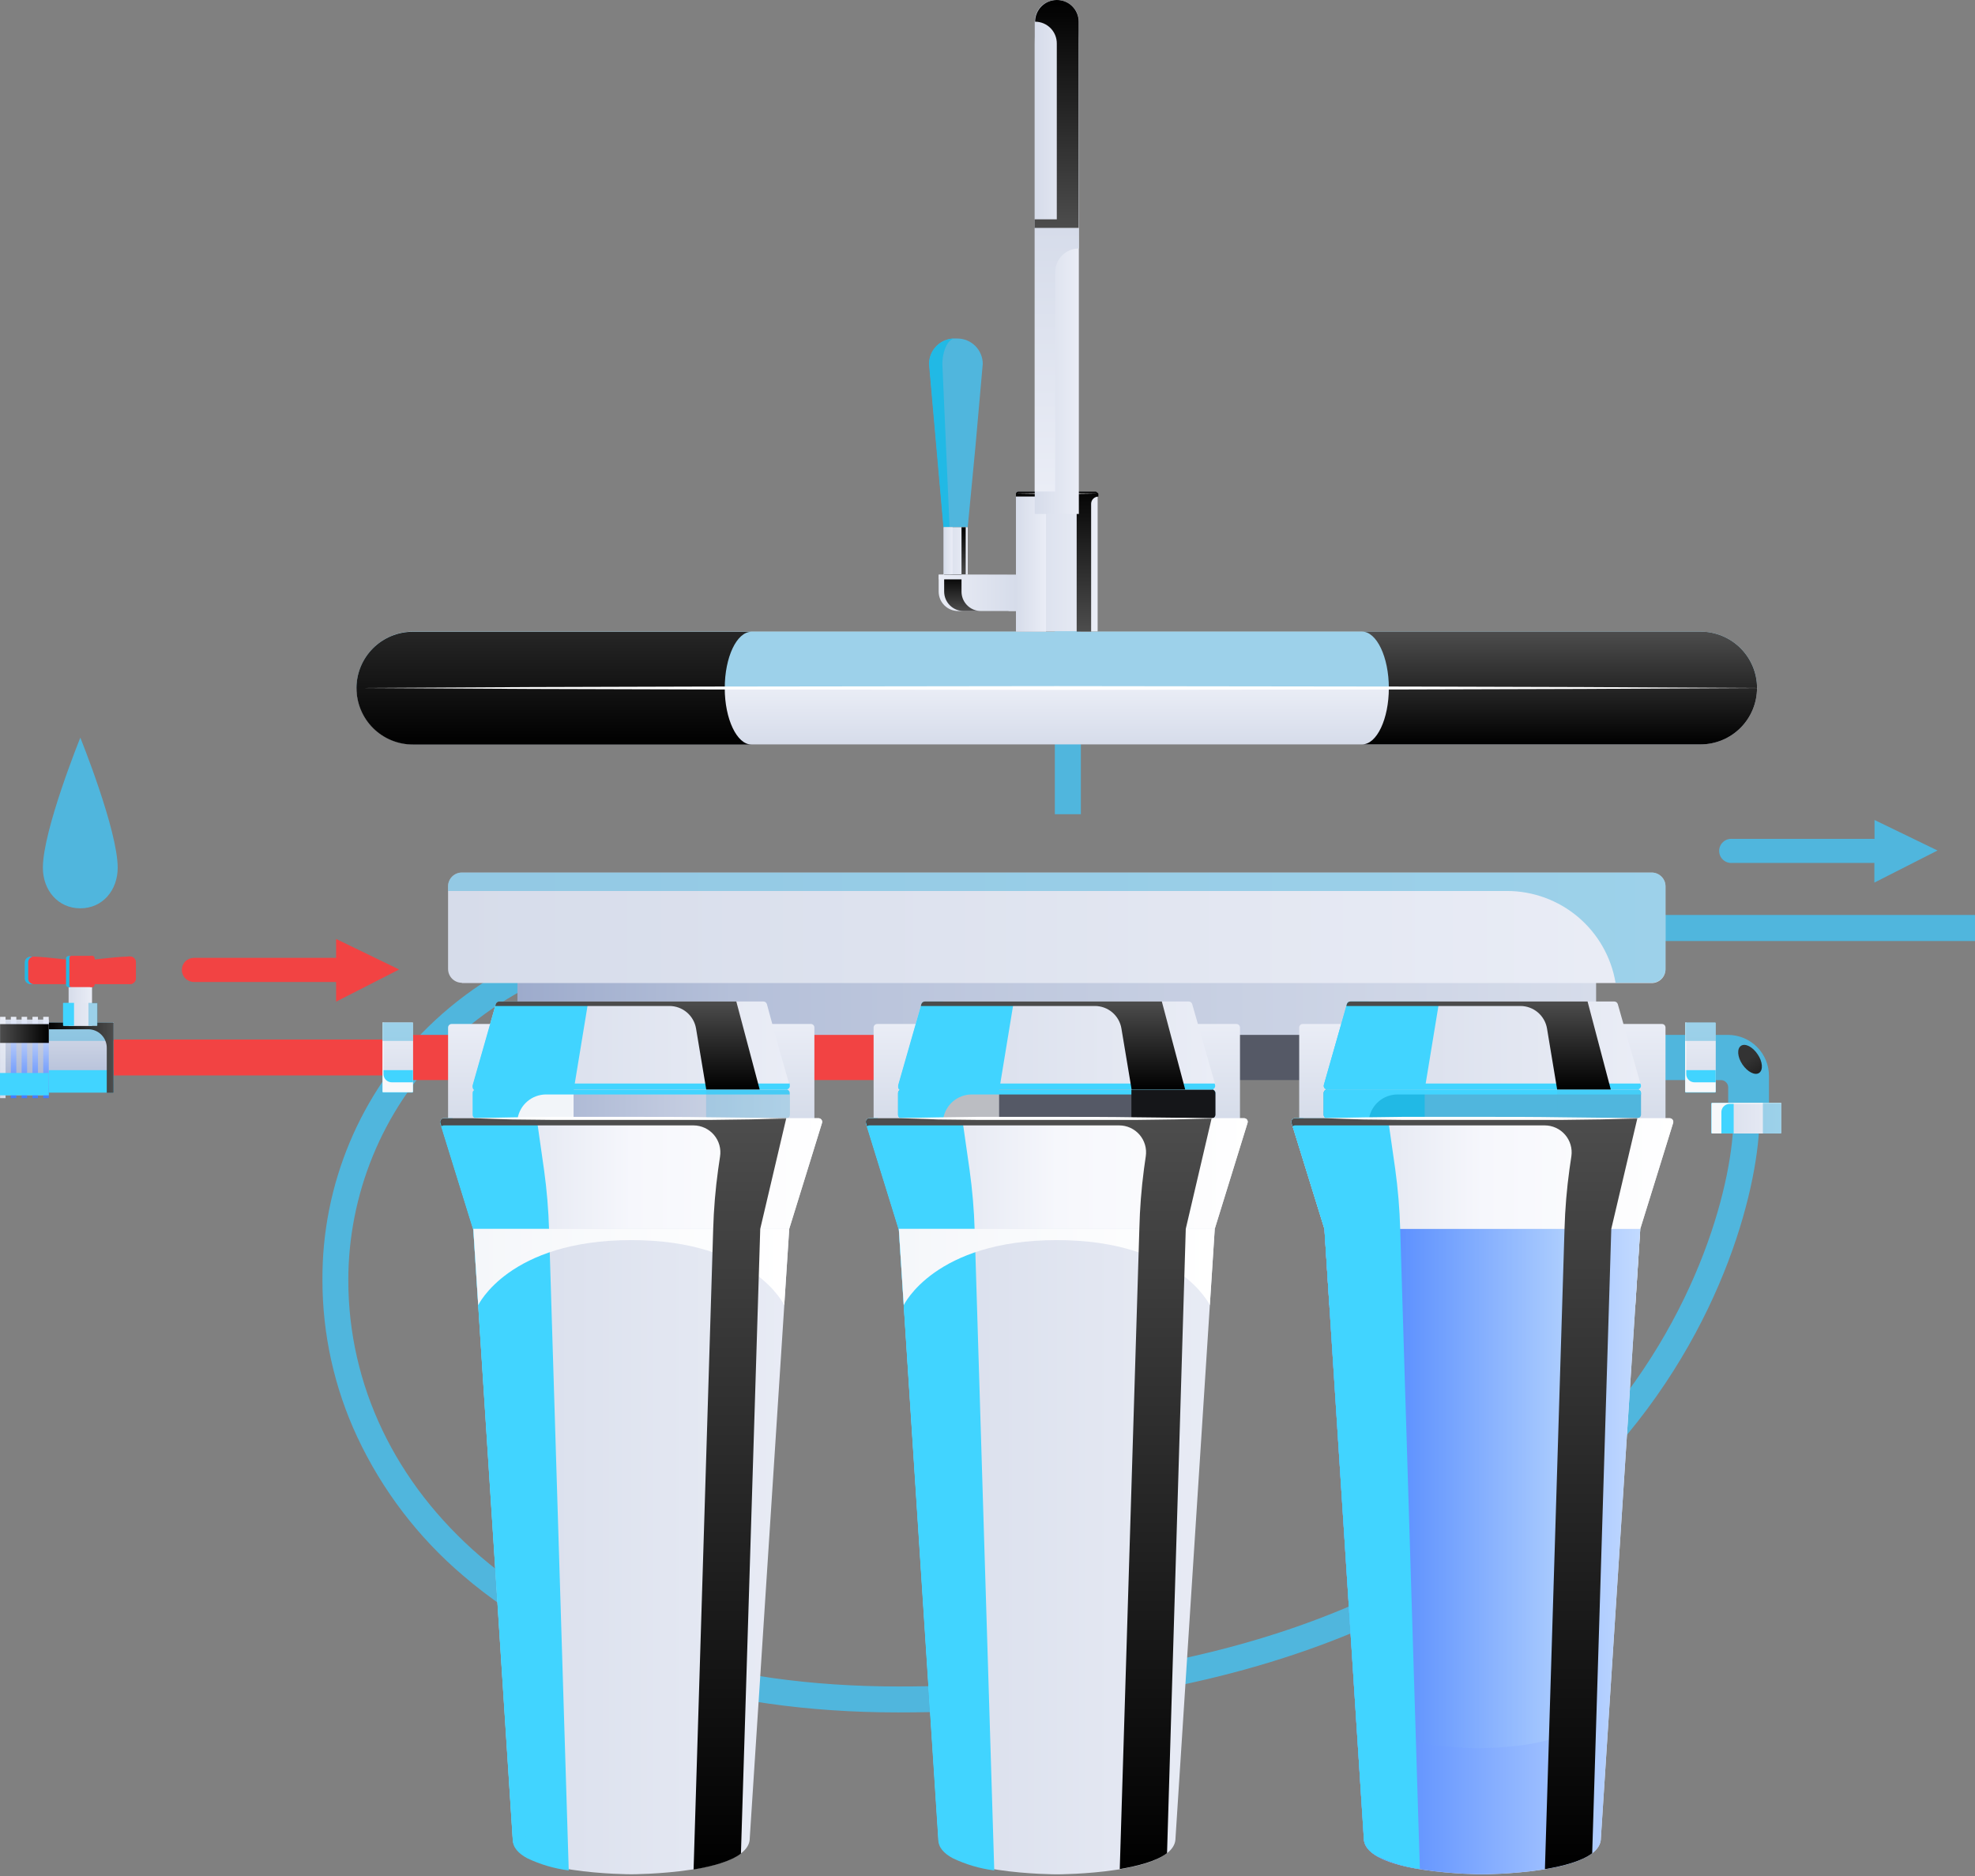 <svg width="540" height="513" viewBox="0 0 540 513" fill="none" xmlns="http://www.w3.org/2000/svg">
<rect x="0" y="0" width="540" height="513" fill="#808080" stroke="none"/>
<path d="M295.528 166.138H288.412V222.65H295.528V166.138Z" fill="#50B6DD"/>
<path d="M480.404 188.138C480.399 192.222 478.776 196.138 475.89 199.027C473.004 201.917 469.09 203.545 465.006 203.556H112.886C108.804 203.54 104.893 201.91 102.009 199.022C99.124 196.133 97.499 192.22 97.488 188.138C97.499 184.056 99.124 180.143 102.009 177.254C104.893 174.366 108.804 172.736 112.886 172.72H465.006C469.09 172.731 473.004 174.359 475.89 177.249C478.776 180.138 480.399 184.054 480.404 188.138Z" fill="url(#paint0_linear_116_528)"/>
<g style="mix-blend-mode:screen" opacity="0.5">
<path d="M97.488 188.138C97.499 184.056 99.124 180.143 102.009 177.254C104.893 174.366 108.804 172.736 112.886 172.72H465.006C469.09 172.731 473.004 174.359 475.89 177.249C478.776 180.138 480.399 184.054 480.404 188.138H97.488Z" fill="#50B6DD"/>
</g>
<g style="mix-blend-mode:screen">
<path d="M205.591 203.596H205.453C201.499 203.596 198.159 196.658 198.159 188.178C198.159 179.698 201.44 172.76 205.453 172.76H112.886C108.797 172.76 104.876 174.384 101.984 177.276C99.093 180.167 97.468 184.089 97.468 188.178C97.468 192.267 99.093 196.188 101.984 199.08C104.876 201.971 108.797 203.596 112.886 203.596H205.591Z" fill="url(#paint1_linear_116_528)"/>
<path d="M480.404 188.138C480.399 184.054 478.776 180.138 475.89 177.249C473.004 174.359 469.09 172.731 465.006 172.72H372.44C376.393 172.72 379.733 179.658 379.733 188.138C379.733 196.618 376.452 203.556 372.44 203.556H465.006C469.09 203.545 473.004 201.917 475.89 199.027C478.776 196.138 480.399 192.222 480.404 188.138Z" fill="url(#paint2_linear_116_528)"/>
</g>
<path d="M97.488 188.138L145.343 187.881L193.217 187.743L288.946 187.624L384.675 187.743L432.55 187.881L480.404 188.138L432.55 188.395L384.675 188.533L288.946 188.652L193.217 188.533L145.343 188.395L97.488 188.138Z" fill="white"/>
<path d="M264.594 144.178H258.031L256.055 121.842L254.078 99.486C254.089 97.651 254.823 95.894 256.123 94.598C257.422 93.302 259.181 92.573 261.016 92.567H261.787C263.619 92.578 265.372 93.31 266.668 94.605C267.963 95.9 268.695 97.654 268.705 99.486L266.729 121.842L264.594 144.178Z" fill="#50B6DD"/>
<g style="mix-blend-mode:multiply">
<path d="M261.135 92.567H260.937C259.102 92.573 257.343 93.302 256.044 94.598C254.744 95.894 254.01 97.651 253.999 99.486L257.952 144.178H259.633L257.656 99.486C257.735 95.691 259.257 92.567 261.135 92.567Z" fill="#21B9E5"/>
</g>
<path d="M264.594 144.178H258.012V157.145H264.594V144.178Z" fill="url(#paint3_linear_116_528)"/>
<path style="mix-blend-mode:multiply" d="M260.443 144.178H258.012V157.145H260.443V144.178Z" fill="url(#paint4_linear_116_528)"/>
<path style="mix-blend-mode:screen" d="M264.041 144.178H262.894V157.145H264.041V144.178Z" fill="url(#paint5_linear_116_528)"/>
<path d="M277.778 167.087H261.965C260.555 167.087 259.202 166.527 258.205 165.53C257.208 164.533 256.648 163.18 256.648 161.77V157.145H277.778V167.087Z" fill="url(#paint6_linear_116_528)"/>
<path style="mix-blend-mode:screen" d="M264.258 165.328C263.376 164.353 262.89 163.084 262.894 161.77V157.145H258.15V161.77C258.15 163.18 258.71 164.533 259.707 165.53C260.705 166.527 262.057 167.087 263.467 167.087H268.29C267.531 167.101 266.778 166.951 266.082 166.648C265.386 166.344 264.764 165.894 264.258 165.328Z" fill="url(#paint7_linear_116_528)"/>
<path style="mix-blend-mode:multiply" d="M256.648 157.145V158.429H273.034C273.394 158.424 273.751 158.491 274.084 158.626C274.418 158.761 274.721 158.962 274.975 159.216C275.229 159.471 275.43 159.774 275.565 160.107C275.7 160.44 275.767 160.797 275.762 161.157V167.087H277.739V157.204L256.648 157.145Z" fill="url(#paint8_linear_116_528)"/>
<path d="M299.996 134.69C299.923 134.558 299.803 134.459 299.66 134.413H278.332C278.248 134.417 278.166 134.438 278.091 134.475C278.016 134.513 277.95 134.566 277.897 134.63C277.829 134.73 277.788 134.846 277.778 134.967V172.661H300.114V135.026C300.105 134.905 300.064 134.79 299.996 134.69Z" fill="url(#paint9_linear_116_528)"/>
<path style="mix-blend-mode:multiply" d="M277.778 135.026V172.721H286.001V134.413H278.332C278.254 134.413 278.177 134.429 278.105 134.46C278.034 134.492 277.97 134.538 277.918 134.596C277.865 134.653 277.826 134.722 277.802 134.796C277.778 134.87 277.77 134.948 277.778 135.026Z" fill="url(#paint10_linear_116_528)"/>
<path style="mix-blend-mode:screen" d="M299.996 134.69C299.923 134.558 299.803 134.459 299.66 134.413H278.332C278.248 134.417 278.166 134.438 278.091 134.475C278.016 134.513 277.95 134.566 277.897 134.63C277.829 134.73 277.788 134.846 277.778 134.967V135.777H291.615C291.983 135.774 292.349 135.845 292.689 135.988C293.028 136.131 293.336 136.341 293.591 136.607C293.847 136.868 294.049 137.177 294.184 137.516C294.32 137.856 294.387 138.218 294.382 138.584V172.72H298.335V137.773C298.335 137.249 298.543 136.746 298.914 136.376C299.285 136.005 299.788 135.797 300.312 135.797V134.986C300.241 134.856 300.13 134.752 299.996 134.69Z" fill="url(#paint11_linear_116_528)"/>
<path d="M277.778 134.985L280.565 134.946L283.372 134.906L288.946 134.886L294.52 134.906L297.327 134.946L300.114 134.985L297.327 135.025L294.52 135.064L288.946 135.084L283.372 135.064L280.565 135.025L277.778 134.985Z" fill="white"/>
<path d="M288.946 0.001C285.625 0.001 282.917 2.689 282.917 12.059V140.541H294.975V12.059C294.975 2.689 292.267 0.001 288.946 0.001Z" fill="url(#paint12_linear_116_528)"/>
<path style="mix-blend-mode:multiply" d="M294.975 67.958V62.364H282.917V134.413H288.511V74.402C288.511 73.554 288.679 72.714 289.004 71.931C289.329 71.148 289.805 70.437 290.406 69.838C291.006 69.24 291.719 68.765 292.503 68.443C293.287 68.12 294.127 67.955 294.975 67.958Z" fill="url(#paint13_linear_116_528)"/>
<path d="M288.946 0.001C288.159 -0.012 287.377 0.131 286.646 0.424C285.916 0.716 285.25 1.15 284.689 1.702C284.128 2.254 283.682 2.912 283.378 3.638C283.074 4.364 282.917 5.144 282.917 5.931V62.285H294.975V5.931C294.975 5.144 294.818 4.364 294.514 3.638C294.21 2.912 293.764 2.254 293.203 1.702C292.642 1.15 291.977 0.716 291.246 0.424C290.515 0.131 289.733 -0.012 288.946 0.001Z" fill="url(#paint14_linear_116_528)"/>
<path style="mix-blend-mode:screen" d="M288.946 0.002C287.373 0.002 285.865 0.626 284.753 1.738C283.641 2.85 283.016 4.359 283.016 5.931C283.803 5.931 284.583 6.088 285.309 6.392C286.035 6.696 286.693 7.142 287.245 7.703C287.797 8.264 288.231 8.93 288.523 9.661C288.816 10.392 288.959 11.173 288.946 11.96V59.973H282.878V62.325H294.935V5.931C294.935 5.148 294.78 4.372 294.478 3.648C294.177 2.925 293.735 2.269 293.178 1.717C292.621 1.166 291.96 0.73 291.234 0.436C290.507 0.141 289.73 -0.006 288.946 0.002Z" fill="url(#paint15_linear_116_528)"/>
<path d="M245.579 468.269C196.162 468.269 155.107 455.341 126.683 430.91C114.381 420.47 104.476 407.498 97.646 392.879C91.387 379.447 88.148 364.805 88.159 349.986C88.093 337.104 90.619 324.341 95.587 312.456C100.555 300.571 107.863 289.806 117.077 280.803C137.555 260.78 166.196 250.205 199.898 250.205H540V257.321H199.859C131.17 257.321 95.235 303.97 95.235 350.065C95.235 378.766 108.063 405.589 131.328 425.593C158.448 448.897 197.941 461.172 245.579 461.172C329.645 461.172 392.977 438.639 433.795 394.204C465.54 359.632 473.941 321.265 473.941 305.808H481.056C481.056 322.214 472.28 362.834 439.033 399.027C420.097 419.623 396.001 435.911 367.379 447.454C333.065 461.251 292.089 468.269 245.579 468.269Z" fill="#50B6DD"/>
<path d="M436.404 260.522H141.488V287.227H436.404V260.522Z" fill="url(#paint16_linear_116_528)"/>
<path d="M126.288 268.825H451.604C452.602 268.825 453.56 268.43 454.267 267.726C454.974 267.022 455.375 266.067 455.38 265.069V242.377C455.382 241.881 455.285 241.39 455.095 240.932C454.905 240.473 454.625 240.058 454.273 239.709C453.565 239.001 452.605 238.602 451.604 238.602H126.288C125.287 238.602 124.327 239.001 123.62 239.709C123.267 240.058 122.988 240.473 122.798 240.932C122.608 241.39 122.511 241.881 122.513 242.377V264.99C122.518 265.988 122.918 266.943 123.625 267.647C124.333 268.351 125.29 268.746 126.288 268.746V268.825Z" fill="url(#paint17_linear_116_528)"/>
<g style="mix-blend-mode:screen" opacity="0.5">
<path d="M126.288 238.602H451.604C452.1 238.602 452.591 238.699 453.049 238.889C453.507 239.079 453.923 239.357 454.274 239.708C454.625 240.058 454.903 240.474 455.092 240.932C455.282 241.39 455.38 241.881 455.38 242.377V264.99C455.38 265.485 455.282 265.975 455.092 266.432C454.902 266.889 454.624 267.304 454.273 267.653C453.922 268.002 453.506 268.278 453.048 268.465C452.59 268.653 452.099 268.748 451.604 268.746H441.721C440.54 261.734 436.915 255.366 431.488 250.771C426.061 246.176 419.182 243.651 412.071 243.642H122.513V242.377C122.513 241.881 122.61 241.39 122.8 240.932C122.99 240.474 123.268 240.058 123.618 239.708C123.969 239.357 124.385 239.079 124.843 238.889C125.301 238.699 125.792 238.602 126.288 238.602Z" fill="#50B6DD"/>
</g>
<path d="M108.775 284.263H21.961V294.087H108.775V284.263Z" fill="#F24343"/>
<path d="M31.093 298.474V279.795C31.111 279.744 31.111 279.688 31.093 279.637C31.071 279.627 31.047 279.623 31.023 279.623C31 279.623 30.976 279.627 30.954 279.637H13.046C13.017 279.633 12.987 279.637 12.959 279.647C12.931 279.657 12.906 279.673 12.885 279.693C12.864 279.714 12.848 279.74 12.839 279.767C12.829 279.795 12.825 279.825 12.829 279.854V298.474C12.809 298.525 12.809 298.581 12.829 298.632C12.881 298.643 12.934 298.643 12.987 298.632H30.776C30.822 298.643 30.869 298.643 30.915 298.632C30.956 298.624 30.994 298.605 31.025 298.577C31.056 298.549 31.08 298.514 31.093 298.474Z" fill="url(#paint18_linear_116_528)"/>
<g style="mix-blend-mode:multiply">
<path d="M12.829 292.643V298.573C12.829 298.602 12.834 298.63 12.845 298.656C12.856 298.683 12.872 298.707 12.892 298.727C12.912 298.747 12.936 298.763 12.963 298.774C12.989 298.785 13.017 298.79 13.046 298.79H30.836C30.864 298.79 30.892 298.785 30.919 298.774C30.945 298.763 30.969 298.747 30.989 298.727C31.01 298.707 31.026 298.683 31.037 298.656C31.047 298.63 31.053 298.602 31.053 298.573V292.643H12.829Z" fill="#41D4FF"/>
</g>
<g style="mix-blend-mode:screen" opacity="0.5">
<path d="M12.829 279.835V284.638H31.093V279.795C31.093 279.738 31.07 279.682 31.029 279.642C30.988 279.601 30.933 279.578 30.875 279.578H13.046C13.014 279.577 12.982 279.584 12.952 279.597C12.923 279.611 12.897 279.63 12.876 279.655C12.855 279.679 12.84 279.708 12.832 279.739C12.824 279.771 12.823 279.803 12.829 279.835Z" fill="#50B6DD"/>
</g>
<path style="mix-blend-mode:screen" d="M30.836 279.618H13.046C12.988 279.618 12.933 279.641 12.892 279.681C12.851 279.722 12.829 279.777 12.829 279.835V281.456H24.115C24.789 281.456 25.456 281.59 26.078 281.85C26.699 282.11 27.263 282.491 27.735 282.972C28.208 283.452 28.581 284.021 28.831 284.647C29.082 285.272 29.206 285.941 29.195 286.615V298.831H30.836C30.864 298.831 30.892 298.825 30.919 298.814C30.945 298.803 30.969 298.787 30.989 298.767C31.01 298.747 31.026 298.723 31.037 298.696C31.047 298.67 31.053 298.642 31.053 298.613V279.934C31.071 279.899 31.08 279.86 31.077 279.82C31.075 279.781 31.062 279.743 31.039 279.71C31.017 279.678 30.986 279.652 30.95 279.636C30.915 279.619 30.875 279.613 30.836 279.618Z" fill="url(#paint19_linear_116_528)"/>
<path d="M0 278.807L0 299.522H13.323L13.323 278.807H0Z" fill="url(#paint20_linear_116_528)"/>
<path d="M11.82 278.056L11.82 300.293H13.323L13.323 278.056H11.82Z" fill="url(#paint21_linear_116_528)"/>
<path d="M8.875 278.056L8.875 300.293H10.377L10.377 278.056H8.875Z" fill="url(#paint22_linear_116_528)"/>
<path d="M5.91 278.056L5.91 300.293H7.412L7.412 278.056H5.91Z" fill="url(#paint23_linear_116_528)"/>
<path d="M2.965 278.056L2.965 300.293H4.467L4.467 278.056H2.965Z" fill="url(#paint24_linear_116_528)"/>
<path d="M0.02 278.056L0.02 300.293H1.522L1.522 278.056H0.02Z" fill="url(#paint25_linear_116_528)"/>
<path style="mix-blend-mode:screen" d="M0.02 280.052L0.02 285.191H13.342V280.052H0.02Z" fill="url(#paint26_linear_116_528)"/>
<g style="mix-blend-mode:multiply">
<path d="M0 293.414L0 299.522H13.323V293.414H0Z" fill="#41D4FF"/>
</g>
<path d="M25.163 267.481H18.758V280.507H25.163V267.481Z" fill="url(#paint27_linear_116_528)"/>
<path d="M8.421 261.551C8.202 261.546 7.984 261.584 7.781 261.664C7.577 261.744 7.391 261.864 7.235 262.017C7.078 262.17 6.954 262.353 6.869 262.555C6.784 262.756 6.74 262.973 6.74 263.192V267.481C6.74 267.916 6.913 268.333 7.221 268.641C7.529 268.949 7.946 269.122 8.381 269.122H21.961V262.678C18.976 262.678 14.212 261.729 8.421 261.551Z" fill="#F24343"/>
<path d="M35.481 261.551C29.689 261.729 24.846 262.678 21.961 262.678V269.122H35.54C35.972 269.116 36.384 268.941 36.688 268.634C36.991 268.327 37.161 267.913 37.161 267.481V263.192C37.161 262.973 37.117 262.756 37.032 262.555C36.947 262.353 36.823 262.17 36.667 262.017C36.51 261.864 36.325 261.744 36.121 261.664C35.917 261.584 35.7 261.546 35.481 261.551Z" fill="#F24343"/>
<g style="mix-blend-mode:multiply">
<path d="M7.709 267.48V263.191C7.698 262.81 7.823 262.437 8.062 262.14C8.301 261.843 8.639 261.641 9.014 261.57H8.421C8.202 261.565 7.984 261.603 7.781 261.683C7.577 261.764 7.391 261.884 7.235 262.036C7.078 262.189 6.954 262.372 6.869 262.574C6.784 262.775 6.74 262.992 6.74 263.211V267.5C6.74 267.935 6.913 268.352 7.221 268.66C7.529 268.968 7.946 269.141 8.381 269.141H9.231C9.022 269.133 8.816 269.084 8.625 268.996C8.435 268.908 8.264 268.783 8.123 268.629C7.981 268.474 7.871 268.293 7.8 268.096C7.729 267.899 7.698 267.69 7.709 267.48Z" fill="#21B9E5"/>
</g>
<g style="mix-blend-mode:screen">
<path d="M35.481 261.551H34.908C35.282 261.621 35.62 261.823 35.859 262.121C36.098 262.418 36.223 262.791 36.212 263.172V267.461C36.223 267.883 36.067 268.291 35.778 268.598C35.49 268.905 35.092 269.086 34.67 269.102H35.54C35.972 269.097 36.384 268.921 36.687 268.614C36.991 268.307 37.161 267.893 37.161 267.461V263.172C37.158 262.955 37.113 262.74 37.027 262.541C36.941 262.341 36.816 262.161 36.66 262.01C36.503 261.86 36.319 261.741 36.116 261.662C35.914 261.584 35.698 261.546 35.481 261.551Z" fill="#F24343"/>
</g>
<path d="M18.067 262.045V269.28C18.067 269.365 18.084 269.45 18.116 269.529C18.149 269.608 18.197 269.68 18.258 269.741C18.318 269.801 18.39 269.849 18.469 269.882C18.548 269.915 18.633 269.932 18.719 269.932H25.183C25.268 269.932 25.353 269.915 25.432 269.882C25.511 269.849 25.583 269.801 25.644 269.741C25.704 269.68 25.752 269.608 25.785 269.529C25.818 269.45 25.835 269.365 25.835 269.28V262.045C25.835 261.87 25.767 261.702 25.645 261.577C25.523 261.451 25.357 261.378 25.183 261.373H18.719C18.544 261.378 18.378 261.451 18.256 261.577C18.135 261.702 18.067 261.87 18.067 262.045Z" fill="#F24343"/>
<g style="mix-blend-mode:multiply">
<path d="M18.976 269.279V262.044C18.976 261.689 19.154 261.412 19.371 261.392H18.699C18.524 261.397 18.358 261.47 18.237 261.596C18.115 261.721 18.047 261.889 18.047 262.064V269.299C18.047 269.384 18.064 269.469 18.096 269.548C18.129 269.627 18.177 269.699 18.238 269.76C18.298 269.82 18.37 269.869 18.45 269.901C18.529 269.934 18.613 269.951 18.699 269.951H19.411C19.193 269.931 18.976 269.635 18.976 269.279Z" fill="#21B9E5"/>
</g>
<g style="mix-blend-mode:screen">
<path d="M25.183 261.373H24.511C24.748 261.373 24.925 261.67 24.925 262.025V269.26C24.925 269.616 24.728 269.912 24.471 269.912H25.183C25.268 269.912 25.353 269.895 25.432 269.863C25.511 269.83 25.583 269.782 25.644 269.721C25.704 269.661 25.752 269.589 25.785 269.51C25.818 269.43 25.835 269.345 25.835 269.26V262.025C25.83 261.854 25.759 261.691 25.638 261.57C25.517 261.448 25.354 261.378 25.183 261.373Z" fill="#F24343"/>
</g>
<path d="M17.355 280.506H26.546V274.359H17.355V280.387V280.506Z" fill="url(#paint28_linear_116_528)"/>
<g style="mix-blend-mode:multiply">
<path d="M20.241 274.24H17.355C17.323 274.24 17.293 274.253 17.271 274.275C17.249 274.297 17.236 274.328 17.236 274.359V280.388C17.236 280.419 17.249 280.45 17.271 280.472C17.293 280.494 17.323 280.506 17.355 280.506H20.241V274.24Z" fill="#41D4FF"/>
</g>
<g style="mix-blend-mode:screen" opacity="0.5">
<path d="M26.546 274.24H24.174V280.506H26.546C26.578 280.506 26.608 280.494 26.63 280.472C26.652 280.45 26.665 280.419 26.665 280.388V274.359C26.665 274.328 26.652 274.297 26.63 274.275C26.608 274.253 26.578 274.24 26.546 274.24Z" fill="#50B6DD"/>
</g>
<path d="M287.918 282.997H108.755V295.351H287.918V282.997Z" fill="#F24343"/>
<path d="M405.311 282.997H287.918V295.351H405.311V282.997Z" fill="#555966"/>
<path d="M464.947 282.997H404.264V295.351H464.947V282.997Z" fill="#50B6DD"/>
<path d="M112.946 298.474V279.795C112.949 279.765 112.945 279.736 112.935 279.708C112.926 279.68 112.91 279.655 112.889 279.634C112.868 279.613 112.843 279.597 112.815 279.587C112.787 279.578 112.757 279.574 112.728 279.577H104.822C104.8 279.568 104.776 279.563 104.752 279.563C104.729 279.563 104.705 279.568 104.683 279.577C104.663 279.628 104.663 279.685 104.683 279.735V298.474C104.663 298.525 104.663 298.581 104.683 298.632C104.729 298.643 104.776 298.643 104.822 298.632H112.728C112.78 298.643 112.834 298.643 112.886 298.632C112.906 298.611 112.922 298.586 112.932 298.559C112.942 298.532 112.947 298.503 112.946 298.474Z" fill="url(#paint29_linear_116_528)"/>
<g style="mix-blend-mode:multiply">
<path d="M104.584 292.643V298.573C104.582 298.601 104.585 298.628 104.593 298.655C104.602 298.681 104.616 298.705 104.635 298.726C104.653 298.746 104.676 298.763 104.702 298.774C104.727 298.785 104.754 298.791 104.782 298.79H112.689C112.717 298.79 112.745 298.785 112.772 298.774C112.798 298.763 112.822 298.747 112.842 298.727C112.863 298.707 112.879 298.683 112.889 298.656C112.9 298.63 112.906 298.602 112.906 298.573V292.643H104.584Z" fill="#41D4FF"/>
</g>
<g style="mix-blend-mode:multiply">
<path d="M104.584 279.835V298.475C104.582 298.502 104.585 298.53 104.593 298.557C104.602 298.583 104.616 298.607 104.635 298.628C104.653 298.648 104.676 298.664 104.702 298.676C104.727 298.687 104.754 298.692 104.782 298.692H112.689C112.746 298.692 112.802 298.669 112.842 298.629C112.883 298.588 112.906 298.533 112.906 298.475V295.964H107.134C106.835 295.967 106.538 295.91 106.261 295.797C105.984 295.684 105.733 295.516 105.521 295.305C105.309 295.093 105.142 294.841 105.029 294.564C104.915 294.287 104.858 293.991 104.861 293.691V279.578C104.825 279.557 104.782 279.548 104.74 279.553C104.698 279.558 104.659 279.576 104.628 279.605C104.597 279.633 104.576 279.671 104.568 279.713C104.56 279.754 104.566 279.797 104.584 279.835Z" fill="#F7F8FA"/>
</g>
<g style="mix-blend-mode:screen" opacity="0.5">
<path d="M104.584 279.834V284.638H112.946V279.795C112.946 279.737 112.923 279.682 112.882 279.641C112.841 279.6 112.786 279.577 112.728 279.577H104.822C104.787 279.568 104.75 279.569 104.716 279.579C104.681 279.589 104.65 279.608 104.626 279.634C104.601 279.661 104.584 279.693 104.577 279.729C104.57 279.764 104.572 279.8 104.584 279.834Z" fill="#50B6DD"/>
</g>
<path d="M463.504 282.997V295.351H470.521C470.85 295.35 471.174 295.43 471.464 295.585C471.754 295.741 472 295.966 472.181 296.241C472.401 296.568 472.518 296.953 472.517 297.348V308.219H483.666V294.205C483.666 291.236 482.487 288.388 480.39 286.287C478.292 284.185 475.447 283.002 472.478 282.997H463.504Z" fill="#50B6DD"/>
<path style="mix-blend-mode:screen" d="M480.562 288.294C481.946 290.271 482.124 292.623 480.977 293.394C479.831 294.165 477.795 293.118 476.411 291.082C475.028 289.046 474.869 286.753 476.016 285.982C477.162 285.211 479.198 286.239 480.562 288.294Z" fill="url(#paint30_linear_116_528)"/>
<path d="M486.828 301.598H468.169C468.049 301.598 467.951 301.695 467.951 301.815V309.741C467.951 309.862 468.049 309.959 468.169 309.959H486.828C486.948 309.959 487.046 309.862 487.046 309.741V301.815C487.046 301.695 486.948 301.598 486.828 301.598Z" fill="url(#paint31_linear_116_528)"/>
<g style="mix-blend-mode:multiply">
<path d="M474.02 301.598H468.09C468.032 301.598 467.977 301.621 467.936 301.661C467.895 301.702 467.872 301.757 467.872 301.815V309.722C467.872 309.779 467.895 309.835 467.936 309.875C467.977 309.916 468.032 309.939 468.09 309.939H474.02V301.598Z" fill="#41D4FF"/>
</g>
<g style="mix-blend-mode:multiply">
<path d="M486.828 301.598H468.169C468.111 301.598 468.056 301.621 468.015 301.661C467.974 301.702 467.951 301.757 467.951 301.815V309.722C467.951 309.779 467.974 309.835 468.015 309.875C468.056 309.916 468.111 309.939 468.169 309.939H470.659V304.128C470.653 303.61 470.827 303.107 471.153 302.705C471.368 302.44 471.639 302.226 471.947 302.079C472.255 301.932 472.591 301.855 472.932 301.855H487.046C487.052 301.823 487.05 301.79 487.042 301.759C487.034 301.728 487.019 301.699 486.998 301.675C486.977 301.65 486.951 301.63 486.922 301.617C486.892 301.604 486.86 301.597 486.828 301.598Z" fill="#F7F8FA"/>
</g>
<g style="mix-blend-mode:screen" opacity="0.5">
<path d="M486.828 301.598H482.005V309.979H486.828C486.886 309.979 486.941 309.956 486.982 309.915C487.023 309.874 487.046 309.819 487.046 309.761V301.855C487.052 301.823 487.05 301.79 487.042 301.759C487.034 301.728 487.019 301.699 486.998 301.675C486.977 301.65 486.951 301.63 486.922 301.617C486.892 301.604 486.86 301.597 486.828 301.598Z" fill="#50B6DD"/>
</g>
<path d="M468.9 279.617H460.974C460.854 279.617 460.756 279.715 460.756 279.835V298.494C460.756 298.614 460.854 298.712 460.974 298.712H468.9C469.02 298.712 469.117 298.614 469.117 298.494V279.835C469.117 279.715 469.02 279.617 468.9 279.617Z" fill="url(#paint32_linear_116_528)"/>
<g style="mix-blend-mode:multiply">
<path d="M460.756 292.643V298.573C460.756 298.602 460.762 298.63 460.773 298.656C460.784 298.683 460.8 298.707 460.82 298.727C460.84 298.747 460.864 298.763 460.89 298.774C460.917 298.785 460.945 298.79 460.974 298.79H468.88C468.909 298.79 468.937 298.785 468.963 298.774C468.99 298.763 469.014 298.747 469.034 298.727C469.054 298.707 469.07 298.683 469.081 298.656C469.092 298.63 469.098 298.602 469.098 298.573V292.643H460.756Z" fill="#41D4FF"/>
</g>
<g style="mix-blend-mode:multiply">
<path d="M460.756 279.834V298.474C460.756 298.532 460.779 298.587 460.82 298.628C460.861 298.669 460.916 298.692 460.974 298.692H468.88C468.938 298.692 468.993 298.669 469.034 298.628C469.075 298.587 469.098 298.532 469.098 298.474V295.964H463.326C463.027 295.966 462.73 295.909 462.453 295.796C462.176 295.683 461.924 295.515 461.713 295.304C461.501 295.092 461.334 294.841 461.22 294.564C461.107 294.287 461.05 293.99 461.053 293.691V279.577C461.015 279.561 460.974 279.556 460.933 279.562C460.893 279.568 460.855 279.586 460.824 279.612C460.793 279.639 460.77 279.674 460.758 279.714C460.746 279.753 460.745 279.795 460.756 279.834Z" fill="#F7F8FA"/>
</g>
<g style="mix-blend-mode:screen" opacity="0.5">
<path d="M460.756 279.835V284.638H469.137V279.795C469.137 279.737 469.114 279.682 469.074 279.641C469.033 279.601 468.978 279.578 468.92 279.578H461.013C460.978 279.57 460.941 279.572 460.907 279.582C460.872 279.593 460.841 279.611 460.816 279.637C460.79 279.662 460.771 279.694 460.761 279.728C460.751 279.763 460.749 279.799 460.756 279.835Z" fill="#50B6DD"/>
</g>
<path d="M123.501 310.69H221.681C221.945 310.694 222.201 310.595 222.393 310.413C222.571 310.227 222.671 309.979 222.669 309.721V280.981C222.671 280.723 222.571 280.475 222.393 280.289C222.201 280.107 221.945 280.008 221.681 280.012H123.501C123.373 280.009 123.246 280.032 123.127 280.08C123.008 280.127 122.9 280.199 122.809 280.289C122.625 280.473 122.518 280.721 122.513 280.981V309.721C122.518 309.982 122.625 310.229 122.809 310.413C122.9 310.503 123.008 310.575 123.127 310.622C123.246 310.67 123.373 310.693 123.501 310.69Z" fill="url(#paint33_linear_116_528)"/>
<path d="M214.98 297.92H130.202C129.656 297.92 129.213 298.363 129.213 298.909V304.779C129.213 305.325 129.656 305.768 130.202 305.768H214.98C215.526 305.768 215.968 305.325 215.968 304.779V298.909C215.968 298.363 215.526 297.92 214.98 297.92Z" fill="url(#paint34_linear_116_528)"/>
<g style="mix-blend-mode:multiply">
<path d="M156.827 297.92H130.202C129.94 297.92 129.688 298.025 129.503 298.21C129.318 298.395 129.213 298.647 129.213 298.909V304.839C129.213 305.101 129.318 305.352 129.503 305.538C129.688 305.723 129.94 305.827 130.202 305.827H156.827V297.92Z" fill="#F2F5F9"/>
</g>
<g style="mix-blend-mode:multiply">
<path d="M214.98 297.92H130.202C129.94 297.92 129.688 298.025 129.503 298.21C129.318 298.395 129.213 298.647 129.213 298.909V304.839C129.213 305.101 129.318 305.352 129.503 305.538C129.688 305.723 129.94 305.827 130.202 305.827H141.528C141.848 304.001 142.799 302.346 144.215 301.15C145.631 299.954 147.423 299.294 149.276 299.284H215.889V298.948C215.9 298.693 215.812 298.443 215.642 298.251C215.473 298.059 215.235 297.941 214.98 297.92Z" fill="#41D4FF"/>
</g>
<g style="mix-blend-mode:screen" opacity="0.3">
<path d="M214.98 297.92H193.059V305.827H214.98C215.242 305.827 215.494 305.723 215.679 305.538C215.864 305.352 215.968 305.101 215.968 304.839V298.909C215.968 298.647 215.864 298.395 215.679 298.21C215.494 298.025 215.242 297.92 214.98 297.92Z" fill="#50B6DD"/>
</g>
<path d="M136.507 273.865H208.734C208.947 273.866 209.155 273.936 209.327 274.063C209.491 274.198 209.614 274.376 209.683 274.577L212.687 285.626L215.85 296.676C215.893 296.822 215.902 296.976 215.874 297.126C215.847 297.277 215.785 297.418 215.692 297.54C215.6 297.661 215.48 297.759 215.342 297.825C215.205 297.891 215.054 297.924 214.901 297.921H130.202C130.049 297.924 129.898 297.891 129.76 297.825C129.623 297.759 129.503 297.661 129.411 297.54C129.318 297.418 129.256 297.277 129.228 297.126C129.201 296.976 129.209 296.822 129.253 296.676L132.416 285.626L135.558 274.577C135.627 274.376 135.75 274.198 135.914 274.063C136.088 273.939 136.294 273.87 136.507 273.865Z" fill="url(#paint35_linear_116_528)"/>
<g style="mix-blend-mode:multiply">
<path d="M136.507 274.201C136.293 274.201 136.085 274.271 135.914 274.399C135.743 274.527 135.618 274.708 135.558 274.913L129.253 297.012C129.214 297.158 129.208 297.311 129.237 297.459C129.267 297.608 129.329 297.747 129.421 297.868C129.513 297.988 129.631 298.086 129.766 298.153C129.901 298.221 130.05 298.256 130.202 298.257H156.827L160.78 274.201H136.507Z" fill="#41D4FF"/>
</g>
<g style="mix-blend-mode:multiply">
<path d="M137.416 289.54L141.488 273.865H136.507C136.293 273.865 136.085 273.934 135.914 274.063C135.743 274.191 135.618 274.371 135.558 274.577L129.253 296.676C129.214 296.822 129.208 296.975 129.237 297.123C129.267 297.271 129.329 297.411 129.421 297.531C129.513 297.652 129.631 297.749 129.766 297.817C129.901 297.884 130.05 297.92 130.202 297.921H214.98C215.131 297.92 215.28 297.884 215.416 297.817C215.551 297.749 215.669 297.652 215.761 297.531C215.852 297.411 215.915 297.271 215.944 297.123C215.973 296.975 215.968 296.822 215.929 296.676V296.3H142.793C141.956 296.32 141.126 296.146 140.368 295.792C139.61 295.437 138.945 294.912 138.424 294.257C137.903 293.602 137.541 292.835 137.366 292.017C137.191 291.198 137.209 290.35 137.416 289.54Z" fill="#41D4FF"/>
</g>
<path style="mix-blend-mode:screen" d="M207.706 297.921L201.322 273.865H136.507C136.293 273.865 136.085 273.934 135.914 274.063C135.743 274.191 135.618 274.371 135.559 274.577L135.42 275.091H183.038C184.783 275.094 186.471 275.716 187.802 276.844C189.133 277.973 190.022 279.536 190.312 281.258L193.099 297.921H207.706Z" fill="url(#paint36_linear_116_528)"/>
<path d="M121.366 305.788H223.816C223.967 305.789 224.116 305.825 224.251 305.892C224.387 305.96 224.505 306.057 224.596 306.178C224.688 306.298 224.751 306.438 224.78 306.586C224.809 306.734 224.804 306.888 224.764 307.034L215.791 336.031L204.998 502.642C204.998 512.526 172.601 512.526 172.601 512.526C172.601 512.526 140.184 512.526 140.184 502.642L129.411 336.031L120.417 307.014C120.382 306.869 120.379 306.718 120.41 306.572C120.441 306.426 120.504 306.289 120.595 306.171C120.687 306.054 120.803 305.958 120.937 305.892C121.07 305.825 121.217 305.79 121.366 305.788Z" fill="url(#paint37_linear_116_528)"/>
<path style="mix-blend-mode:multiply" d="M121.366 305.788H223.816C223.967 305.789 224.116 305.824 224.251 305.892C224.387 305.959 224.505 306.057 224.596 306.177C224.688 306.298 224.751 306.437 224.78 306.586C224.809 306.734 224.804 306.887 224.764 307.033L220.277 321.542L215.79 336.031H129.411L124.904 321.522L120.417 307.014C120.378 306.868 120.373 306.714 120.402 306.566C120.431 306.418 120.494 306.278 120.585 306.158C120.677 306.037 120.795 305.94 120.93 305.872C121.066 305.805 121.215 305.769 121.366 305.768V305.788Z" fill="url(#paint38_linear_116_528)"/>
<g style="mix-blend-mode:multiply">
<path d="M150.126 336.366C149.968 330.883 149.513 325.413 148.762 319.98L146.786 306.143H121.366C121.213 306.143 121.061 306.179 120.924 306.248C120.787 306.316 120.668 306.416 120.575 306.539C120.483 306.661 120.421 306.804 120.394 306.955C120.366 307.106 120.374 307.261 120.417 307.408L129.411 336.406L140.184 503.037C140.184 505.172 141.726 506.832 144.137 508.137C147.723 509.849 151.56 510.977 155.503 511.477L150.126 336.366Z" fill="#41D4FF"/>
</g>
<g style="mix-blend-mode:multiply">
<path d="M121.366 305.788C121.215 305.789 121.066 305.825 120.93 305.892C120.795 305.96 120.677 306.057 120.585 306.178C120.494 306.298 120.431 306.438 120.402 306.586C120.373 306.734 120.378 306.888 120.417 307.034L129.411 336.031L140.184 502.642C140.184 504.777 141.726 506.457 144.137 507.762L133.009 336.031L123.738 305.788H121.366Z" fill="#41D4FF"/>
</g>
<path style="mix-blend-mode:multiply" d="M215.791 336.031H129.411L130.755 356.904C130.755 356.904 139.156 339.114 172.601 339.114C206.046 339.114 214.427 356.904 214.427 356.904L215.791 336.031Z" fill="url(#paint39_linear_116_528)"/>
<path style="mix-blend-mode:screen" d="M204.504 305.788H121.366C121.215 305.789 121.066 305.824 120.93 305.892C120.795 305.959 120.677 306.057 120.585 306.177C120.494 306.298 120.431 306.437 120.402 306.586C120.373 306.734 120.378 306.887 120.417 307.033L120.714 308.002C120.892 307.838 121.124 307.746 121.366 307.745H189.639C190.7 307.752 191.748 307.988 192.709 308.437C193.671 308.886 194.524 309.537 195.211 310.345C195.898 311.154 196.402 312.102 196.689 313.123C196.976 314.145 197.039 315.216 196.874 316.264L196.36 319.763C195.609 325.196 195.154 330.667 194.996 336.149L189.639 511.221C194.759 510.371 199.76 509.027 202.586 506.872L207.864 336.031L214.98 305.768L204.504 305.788Z" fill="url(#paint40_linear_116_528)"/>
<path d="M129.213 305.788C132.831 305.669 136.448 305.63 140.065 305.551L150.897 305.412C158.132 305.412 165.366 305.412 172.64 305.412C179.914 305.412 187.09 305.412 194.383 305.531L205.215 305.65C208.833 305.65 212.45 305.788 216.067 305.887C212.45 305.887 208.833 306.025 205.215 306.104L194.383 306.243C187.149 306.243 179.914 306.243 172.64 306.243C165.366 306.243 158.171 306.243 150.897 306.243L140.065 306.124L129.213 305.788Z" fill="white"/>
<path d="M239.846 310.69H338.046C338.174 310.693 338.301 310.67 338.42 310.622C338.539 310.575 338.647 310.503 338.738 310.413C338.922 310.229 339.029 309.982 339.034 309.721V280.981C339.029 280.721 338.922 280.473 338.738 280.289C338.647 280.199 338.539 280.127 338.42 280.08C338.301 280.032 338.174 280.009 338.046 280.012H239.846C239.718 280.009 239.591 280.032 239.472 280.08C239.353 280.127 239.245 280.199 239.155 280.289C238.97 280.473 238.864 280.721 238.858 280.981V309.721C238.864 309.982 238.97 310.229 239.155 310.413C239.245 310.503 239.353 310.575 239.472 310.622C239.591 310.67 239.718 310.693 239.846 310.69Z" fill="url(#paint41_linear_116_528)"/>
<path d="M331.345 297.92H246.567C246.021 297.92 245.579 298.363 245.579 298.909V304.779C245.579 305.325 246.021 305.768 246.567 305.768H331.345C331.891 305.768 332.334 305.325 332.334 304.779V298.909C332.334 298.363 331.891 297.92 331.345 297.92Z" fill="#555966"/>
<g style="mix-blend-mode:multiply">
<path d="M273.173 297.92H246.547C246.288 297.926 246.042 298.032 245.861 298.217C245.68 298.402 245.579 298.65 245.579 298.909V304.839C245.576 304.968 245.599 305.096 245.647 305.215C245.694 305.335 245.765 305.444 245.855 305.536C245.945 305.628 246.053 305.702 246.172 305.751C246.291 305.801 246.418 305.827 246.547 305.827H273.173V297.92Z" fill="#BBBDC2"/>
</g>
<g style="mix-blend-mode:multiply">
<path d="M331.286 297.92H246.488C246.229 297.926 245.983 298.032 245.802 298.217C245.621 298.402 245.519 298.65 245.519 298.909V304.839C245.517 304.968 245.54 305.096 245.587 305.215C245.635 305.335 245.706 305.444 245.796 305.536C245.886 305.628 245.994 305.702 246.113 305.751C246.231 305.801 246.359 305.827 246.488 305.827H257.913C258.232 304.004 259.18 302.352 260.592 301.156C262.005 299.961 263.791 299.298 265.641 299.284H332.274V298.948C332.277 298.816 332.253 298.684 332.205 298.561C332.157 298.438 332.085 298.325 331.993 298.23C331.901 298.134 331.792 298.058 331.67 298.005C331.549 297.952 331.418 297.923 331.286 297.92Z" fill="#41D4FF"/>
</g>
<g style="mix-blend-mode:screen">
<path d="M331.286 297.92H309.345V305.827H331.286C331.548 305.827 331.799 305.723 331.985 305.538C332.17 305.352 332.274 305.101 332.274 304.839V298.909C332.269 298.648 332.164 298.4 331.979 298.216C331.795 298.031 331.547 297.925 331.286 297.92Z" fill="#151619"/>
</g>
<path d="M252.872 273.865H325.02C325.234 273.864 325.443 273.933 325.613 274.063C325.783 274.192 325.908 274.372 325.969 274.577L329.131 285.626L332.294 296.676C332.331 296.825 332.335 296.98 332.304 297.131C332.273 297.281 332.209 297.423 332.116 297.545C332.027 297.665 331.911 297.762 331.777 297.827C331.642 297.893 331.495 297.925 331.345 297.921H246.547C246.398 297.923 246.251 297.89 246.117 297.825C245.983 297.76 245.866 297.664 245.776 297.545C245.684 297.423 245.619 297.281 245.589 297.131C245.558 296.98 245.561 296.825 245.598 296.676L248.761 285.626L251.924 274.577C251.984 274.371 252.108 274.191 252.279 274.063C252.451 273.934 252.659 273.865 252.872 273.865Z" fill="url(#paint42_linear_116_528)"/>
<g style="mix-blend-mode:multiply">
<path d="M252.872 274.201C252.659 274.201 252.45 274.271 252.279 274.399C252.108 274.527 251.983 274.708 251.924 274.913L245.598 297.012C245.559 297.158 245.554 297.311 245.583 297.459C245.612 297.608 245.675 297.747 245.767 297.868C245.858 297.988 245.976 298.086 246.112 298.153C246.247 298.221 246.396 298.256 246.547 298.257H273.173L277.126 274.201H252.872Z" fill="#41D4FF"/>
</g>
<g style="mix-blend-mode:multiply">
<path d="M253.782 289.54L257.854 273.865H252.872C252.659 273.865 252.45 273.934 252.279 274.063C252.108 274.191 251.983 274.371 251.924 274.577L245.598 296.676C245.559 296.822 245.554 296.975 245.583 297.123C245.612 297.271 245.675 297.411 245.767 297.531C245.858 297.652 245.976 297.749 246.112 297.817C246.247 297.884 246.396 297.92 246.547 297.921H331.286C331.437 297.92 331.586 297.884 331.722 297.817C331.857 297.749 331.975 297.652 332.067 297.531C332.158 297.411 332.221 297.271 332.25 297.123C332.279 296.975 332.274 296.822 332.235 296.676L332.116 296.3H258.98C258.157 296.297 257.346 296.105 256.608 295.74C255.871 295.375 255.227 294.846 254.725 294.193C254.223 293.541 253.878 292.782 253.714 291.976C253.551 291.169 253.574 290.336 253.782 289.54Z" fill="#41D4FF"/>
</g>
<path style="mix-blend-mode:screen" d="M324.051 297.921L317.667 273.865H252.872C252.659 273.865 252.45 273.934 252.279 274.063C252.108 274.191 251.983 274.371 251.924 274.577L251.765 275.091H299.363C301.107 275.091 302.794 275.712 304.123 276.841C305.452 277.971 306.336 279.536 306.617 281.258L309.404 297.921H324.051Z" fill="url(#paint43_linear_116_528)"/>
<path d="M237.711 305.788H340.181C340.332 305.788 340.481 305.823 340.616 305.891C340.75 305.958 340.868 306.057 340.958 306.178C341.048 306.299 341.109 306.439 341.135 306.588C341.162 306.736 341.153 306.889 341.11 307.034L332.136 336.031L321.403 502.662C321.403 512.545 289.005 512.545 289.005 512.545C289.005 512.545 256.608 512.545 256.608 502.662L245.756 336.031L236.782 307.014C236.743 306.87 236.737 306.72 236.765 306.574C236.793 306.428 236.855 306.29 236.944 306.172C237.034 306.053 237.15 305.957 237.283 305.891C237.416 305.824 237.563 305.789 237.711 305.788Z" fill="url(#paint44_linear_116_528)"/>
<path style="mix-blend-mode:multiply" d="M237.711 305.788H340.181C340.331 305.79 340.479 305.826 340.613 305.895C340.747 305.964 340.863 306.062 340.952 306.184C341.045 306.302 341.108 306.441 341.136 306.589C341.163 306.737 341.154 306.89 341.11 307.034L336.623 321.542L332.136 336.031H245.756L241.269 321.522L236.782 307.014C236.738 306.87 236.729 306.717 236.757 306.569C236.784 306.421 236.847 306.282 236.941 306.164C237.032 306.046 237.149 305.951 237.282 305.886C237.416 305.821 237.563 305.788 237.711 305.788Z" fill="url(#paint45_linear_116_528)"/>
<g style="mix-blend-mode:multiply">
<path d="M266.492 336.366C266.327 330.883 265.865 325.413 265.108 319.98L263.131 306.143H237.712C237.56 306.146 237.411 306.184 237.276 306.254C237.141 306.324 237.024 306.424 236.935 306.546C236.845 306.669 236.784 306.81 236.758 306.96C236.732 307.109 236.74 307.263 236.783 307.408L245.756 336.406L256.549 503.037C256.549 505.172 258.071 506.832 260.502 508.137C264.082 509.849 267.912 510.977 271.848 511.477L266.492 336.366Z" fill="#41D4FF"/>
</g>
<g style="mix-blend-mode:multiply">
<path d="M237.712 305.788C237.561 305.788 237.412 305.823 237.277 305.891C237.142 305.958 237.025 306.056 236.934 306.177C236.844 306.298 236.783 306.439 236.757 306.587C236.731 306.736 236.739 306.889 236.783 307.033L245.756 336.031L256.549 502.642C256.549 504.777 258.071 506.457 260.502 507.762L249.354 336.031L239.985 305.768H237.712V305.788Z" fill="#41D4FF"/>
</g>
<path style="mix-blend-mode:multiply" d="M332.136 336.031H245.756L247.101 356.904C247.101 356.904 255.501 339.114 288.946 339.114C322.391 339.114 330.792 356.904 330.792 356.904L332.136 336.031Z" fill="url(#paint46_linear_116_528)"/>
<path style="mix-blend-mode:screen" d="M320.869 305.788H237.712C237.561 305.788 237.412 305.823 237.277 305.891C237.142 305.958 237.025 306.057 236.934 306.178C236.844 306.299 236.783 306.439 236.757 306.588C236.731 306.736 236.739 306.889 236.783 307.034L237.079 308.002C237.248 307.838 237.475 307.745 237.712 307.745H306.005C307.06 307.745 308.104 307.973 309.064 308.412C310.024 308.852 310.878 309.493 311.568 310.292C312.258 311.09 312.768 312.029 313.063 313.042C313.358 314.056 313.432 315.121 313.279 316.166L312.785 319.664C312.067 325.093 311.645 330.557 311.519 336.031L306.163 511.103C311.263 510.253 316.263 508.908 319.09 506.754L324.21 336.031L331.286 305.788H320.869Z" fill="url(#paint47_linear_116_528)"/>
<path d="M245.579 305.788C249.176 305.669 252.793 305.63 256.411 305.551L267.262 305.412C274.497 305.412 281.712 305.412 289.005 305.412C296.299 305.412 303.475 305.412 310.749 305.531L321.6 305.65C325.218 305.65 328.835 305.788 332.452 305.887C328.835 305.887 325.218 306.025 321.6 306.104L310.749 306.243C303.534 306.243 296.299 306.243 289.005 306.243C281.712 306.243 274.556 306.243 267.262 306.243L256.411 306.124C252.793 305.946 249.176 305.887 245.579 305.788Z" fill="white"/>
<path style="mix-blend-mode:multiply" d="M448.481 336.031H362.122L363.466 356.904C363.466 356.904 371.867 339.114 405.292 339.114C438.717 339.114 447.137 356.904 447.137 356.904L448.481 336.031Z" fill="url(#paint48_linear_116_528)"/>
<path d="M356.211 310.69H454.391C454.656 310.694 454.911 310.595 455.103 310.413C455.274 310.222 455.372 309.977 455.38 309.721V280.981C455.372 280.725 455.274 280.48 455.103 280.289C454.911 280.107 454.656 280.008 454.391 280.012H356.211C356.083 280.009 355.956 280.032 355.837 280.08C355.718 280.127 355.61 280.199 355.52 280.289C355.335 280.473 355.229 280.721 355.223 280.981V309.721C355.229 309.982 355.335 310.229 355.52 310.413C355.61 310.503 355.718 310.575 355.837 310.622C355.956 310.67 356.083 310.693 356.211 310.69Z" fill="url(#paint49_linear_116_528)"/>
<path d="M447.691 297.92H362.912C362.366 297.92 361.924 298.363 361.924 298.909V304.779C361.924 305.325 362.366 305.768 362.912 305.768H447.691C448.236 305.768 448.679 305.325 448.679 304.779V298.909C448.679 298.363 448.236 297.92 447.691 297.92Z" fill="#50B6DD"/>
<g style="mix-blend-mode:multiply">
<path d="M389.538 297.92H362.912C362.65 297.92 362.399 298.025 362.213 298.21C362.028 298.395 361.924 298.647 361.924 298.909V304.839C361.924 305.101 362.028 305.352 362.213 305.538C362.399 305.723 362.65 305.827 362.912 305.827H389.538V297.92Z" fill="#21B9E5"/>
</g>
<g style="mix-blend-mode:multiply">
<path d="M447.691 297.92H362.912C362.65 297.92 362.399 298.025 362.213 298.21C362.028 298.395 361.924 298.647 361.924 298.909V304.839C361.924 305.101 362.028 305.352 362.213 305.538C362.399 305.723 362.65 305.827 362.912 305.827H374.317C374.637 304.001 375.588 302.346 377.005 301.15C378.421 299.954 380.212 299.294 382.066 299.284H448.679V298.948C448.684 298.815 448.663 298.682 448.615 298.558C448.568 298.433 448.496 298.32 448.404 298.224C448.311 298.128 448.201 298.051 448.078 297.999C447.956 297.947 447.824 297.92 447.691 297.92Z" fill="#41D4FF"/>
</g>
<g style="mix-blend-mode:screen" opacity="0.2">
<path d="M447.691 297.92H425.75V305.827H447.691C447.953 305.827 448.204 305.723 448.389 305.538C448.575 305.352 448.679 305.101 448.679 304.839V298.909C448.679 298.647 448.575 298.395 448.389 298.21C448.204 298.025 447.953 297.92 447.691 297.92Z" fill="#50B6DD"/>
</g>
<path d="M369.218 273.865H441.385C441.598 273.87 441.805 273.939 441.978 274.063C442.142 274.198 442.265 274.376 442.334 274.577L445.477 285.626L448.639 296.676C448.683 296.822 448.692 296.976 448.664 297.126C448.637 297.277 448.574 297.418 448.482 297.54C448.389 297.661 448.269 297.759 448.132 297.825C447.994 297.891 447.843 297.924 447.691 297.921H362.912C362.76 297.924 362.608 297.891 362.471 297.825C362.334 297.759 362.214 297.661 362.121 297.54C362.029 297.418 361.966 297.277 361.939 297.126C361.911 296.976 361.92 296.822 361.963 296.676L365.126 285.626L368.269 274.577C368.338 274.376 368.461 274.198 368.625 274.063C368.798 273.939 369.005 273.87 369.218 273.865Z" fill="url(#paint50_linear_116_528)"/>
<g style="mix-blend-mode:multiply">
<path d="M369.218 273.865C369.004 273.865 368.796 273.934 368.625 274.063C368.454 274.191 368.329 274.371 368.269 274.577L361.964 296.676C361.924 296.822 361.919 296.975 361.948 297.123C361.977 297.271 362.04 297.411 362.132 297.531C362.223 297.652 362.341 297.749 362.477 297.817C362.612 297.884 362.761 297.92 362.912 297.921H389.538L393.491 273.865H369.218Z" fill="#41D4FF"/>
</g>
<g style="mix-blend-mode:multiply">
<path d="M370.127 289.54L374.199 273.865H369.218C369.004 273.865 368.796 273.934 368.625 274.063C368.454 274.191 368.329 274.371 368.269 274.577L361.964 296.676C361.924 296.822 361.919 296.975 361.948 297.123C361.977 297.271 362.04 297.411 362.132 297.531C362.223 297.652 362.341 297.749 362.477 297.817C362.612 297.884 362.761 297.92 362.912 297.921H447.691C447.842 297.92 447.991 297.884 448.126 297.817C448.262 297.749 448.38 297.652 448.471 297.531C448.563 297.411 448.626 297.271 448.655 297.123C448.684 296.975 448.679 296.822 448.639 296.676L448.521 296.3H375.385C374.557 296.306 373.739 296.121 372.994 295.759C372.249 295.398 371.597 294.87 371.089 294.217C370.58 293.563 370.229 292.801 370.062 291.99C369.896 291.179 369.918 290.341 370.127 289.54Z" fill="#41D4FF"/>
</g>
<path style="mix-blend-mode:screen" d="M440.417 297.921L434.072 273.865H369.218C369.004 273.865 368.796 273.934 368.625 274.063C368.454 274.191 368.329 274.371 368.269 274.577L368.131 275.091H415.709C417.454 275.094 419.142 275.716 420.473 276.844C421.804 277.973 422.693 279.536 422.983 281.258L425.75 297.921H440.417Z" fill="url(#paint51_linear_116_528)"/>
<path d="M354.077 305.788H456.526C456.677 305.789 456.826 305.825 456.962 305.892C457.097 305.96 457.215 306.057 457.307 306.178C457.399 306.298 457.461 306.438 457.49 306.586C457.52 306.734 457.514 306.888 457.475 307.034L448.481 336.031L437.709 502.642C437.709 512.526 405.311 512.526 405.311 512.526C405.311 512.526 372.894 512.526 372.894 502.642L362.122 336.031L353.128 307.014C353.092 306.869 353.09 306.718 353.12 306.572C353.151 306.426 353.215 306.289 353.306 306.171C353.397 306.054 353.514 305.958 353.647 305.892C353.781 305.825 353.928 305.79 354.077 305.788Z" fill="url(#paint52_linear_116_528)"/>
<path d="M448.481 336.031L437.709 502.642C437.709 512.525 405.311 512.525 405.311 512.525C405.311 512.525 372.894 512.525 372.894 502.642L362.122 336.031H448.481Z" fill="url(#paint53_linear_116_528)"/>
<g style="mix-blend-mode:multiply" opacity="0.5">
<path d="M378.192 470.146C378.192 478.052 404.264 478.052 404.264 478.052C404.264 478.052 430.355 478.052 430.355 470.146L439.033 336.031H369.514L378.192 470.146Z" fill="url(#paint54_linear_116_528)"/>
</g>
<path style="mix-blend-mode:multiply" d="M354.077 305.788H456.526C456.677 305.789 456.826 305.824 456.962 305.892C457.097 305.959 457.215 306.057 457.307 306.177C457.398 306.298 457.461 306.437 457.49 306.586C457.52 306.734 457.514 306.887 457.475 307.033L452.988 321.542L448.481 336.031H362.122L357.615 321.522L353.128 307.014C353.089 306.868 353.083 306.714 353.112 306.566C353.142 306.418 353.204 306.278 353.296 306.158C353.388 306.037 353.506 305.94 353.641 305.872C353.776 305.805 353.925 305.769 354.077 305.768V305.788Z" fill="url(#paint55_linear_116_528)"/>
<g style="mix-blend-mode:multiply">
<path d="M382.837 336.03C382.679 330.548 382.224 325.078 381.473 319.644L379.496 305.808H354.077C353.925 305.808 353.776 305.844 353.641 305.911C353.506 305.979 353.388 306.077 353.296 306.197C353.204 306.317 353.142 306.457 353.112 306.605C353.083 306.754 353.089 306.907 353.128 307.053L362.122 336.03L372.894 502.642C372.894 504.777 374.436 506.457 376.848 507.762C380.441 509.456 384.275 510.583 388.213 511.102L382.837 336.03Z" fill="#41D4FF"/>
</g>
<g style="mix-blend-mode:multiply">
<path d="M354.077 305.788C353.925 305.789 353.776 305.824 353.641 305.892C353.506 305.959 353.388 306.057 353.296 306.177C353.204 306.298 353.142 306.437 353.112 306.586C353.083 306.734 353.089 306.887 353.128 307.033L362.122 336.031L372.894 502.642C372.894 504.777 374.436 506.457 376.848 507.762L365.719 336.031L356.35 305.768H354.077V305.788Z" fill="#41D4FF"/>
</g>
<path style="mix-blend-mode:screen" d="M437.214 305.788H354.077C353.925 305.789 353.776 305.824 353.641 305.892C353.506 305.959 353.388 306.057 353.296 306.177C353.204 306.298 353.142 306.437 353.112 306.586C353.083 306.734 353.089 306.887 353.128 307.033L353.424 308.002C353.602 307.838 353.835 307.746 354.077 307.745H422.35C423.406 307.746 424.45 307.973 425.411 308.412C426.372 308.852 427.227 309.492 427.919 310.291C428.61 311.089 429.122 312.027 429.42 313.04C429.718 314.054 429.794 315.12 429.644 316.165L429.13 319.664C428.379 325.097 427.923 330.568 427.766 336.051L422.409 511.122C427.529 510.272 432.53 508.928 435.337 506.773L440.555 336.031L447.691 305.768L437.214 305.788Z" fill="url(#paint56_linear_116_528)"/>
<path d="M361.924 305.788C365.541 305.669 369.158 305.63 372.776 305.551L383.608 305.412C390.842 305.412 398.077 305.412 405.351 305.412C412.625 305.412 419.8 305.412 427.094 305.531L437.926 305.65C441.543 305.65 445.16 305.788 448.778 305.887C445.16 305.887 441.543 306.025 437.926 306.104L427.094 306.243C419.859 306.243 412.625 306.243 405.351 306.243C398.077 306.243 390.882 306.243 383.608 306.243L372.776 306.124L361.924 305.788Z" fill="white"/>
<path d="M32.18 237.297C32.18 243.424 28.068 248.386 21.961 248.386C15.853 248.386 11.722 243.424 11.722 237.297C11.722 226.979 21.961 201.717 21.961 201.717C21.961 201.717 32.18 226.979 32.18 237.297Z" fill="#50B6DD"/>
<path d="M109.131 265.108L91.894 256.767V261.926H53.014C52.138 261.926 51.299 262.274 50.679 262.893C50.06 263.512 49.713 264.351 49.713 265.227C49.713 266.102 50.06 266.942 50.679 267.561C51.299 268.18 52.138 268.528 53.014 268.528H91.894V273.904L109.131 265.108Z" fill="#F24343"/>
<path d="M529.761 232.573L512.525 224.231V229.39H473.604C473.151 229.355 472.695 229.414 472.265 229.564C471.835 229.713 471.441 229.95 471.107 230.259C470.773 230.568 470.507 230.943 470.324 231.36C470.142 231.776 470.048 232.227 470.048 232.682C470.048 233.137 470.142 233.587 470.324 234.004C470.507 234.421 470.773 234.795 471.107 235.104C471.441 235.413 471.835 235.65 472.265 235.799C472.695 235.949 473.151 236.008 473.604 235.973H512.485V241.349L529.761 232.573Z" fill="#50B6DD"/>
<defs>
<linearGradient id="paint0_linear_116_528" x1="288.946" y1="203.556" x2="288.946" y2="172.72" gradientUnits="userSpaceOnUse">
<stop stop-color="#D6DCEA"/>
<stop offset="0.5" stop-color="#EAEDF6"/>
</linearGradient>
<linearGradient id="paint1_linear_116_528" x1="151.53" y1="203.556" x2="151.53" y2="172.72" gradientUnits="userSpaceOnUse">
<stop/>
<stop offset="1" stop-color="#262626"/>
</linearGradient>
<linearGradient id="paint2_linear_116_528" x1="426.422" y1="203.556" x2="426.422" y2="172.72" gradientUnits="userSpaceOnUse">
<stop/>
<stop offset="1" stop-color="#4D4D4D"/>
</linearGradient>
<linearGradient id="paint3_linear_116_528" x1="258.012" y1="150.661" x2="264.614" y2="150.661" gradientUnits="userSpaceOnUse">
<stop stop-color="#D6DCEA"/>
<stop offset="1" stop-color="#EAEDF6"/>
</linearGradient>
<linearGradient id="paint4_linear_116_528" x1="258.012" y1="150.661" x2="260.443" y2="150.661" gradientUnits="userSpaceOnUse">
<stop stop-color="#D6DCEA"/>
<stop offset="1" stop-color="#EAEDF6"/>
</linearGradient>
<linearGradient id="paint5_linear_116_528" x1="263.467" y1="157.145" x2="263.467" y2="144.178" gradientUnits="userSpaceOnUse">
<stop stop-color="#4D4D4D"/>
<stop offset="1"/>
</linearGradient>
<linearGradient id="paint6_linear_116_528" x1="256.648" y1="162.126" x2="277.778" y2="162.126" gradientUnits="userSpaceOnUse">
<stop stop-color="#EAEDF6"/>
<stop offset="1" stop-color="#D6DCEA"/>
</linearGradient>
<linearGradient id="paint7_linear_116_528" x1="263.131" y1="167.087" x2="263.131" y2="157.145" gradientUnits="userSpaceOnUse">
<stop stop-color="#4D4D4D"/>
<stop offset="1"/>
</linearGradient>
<linearGradient id="paint8_linear_116_528" x1="256.648" y1="162.126" x2="277.778" y2="162.126" gradientUnits="userSpaceOnUse">
<stop stop-color="#EAEDF6"/>
<stop offset="1" stop-color="#D6DCEA"/>
</linearGradient>
<linearGradient id="paint9_linear_116_528" x1="277.778" y1="153.587" x2="300.114" y2="153.587" gradientUnits="userSpaceOnUse">
<stop stop-color="#D6DCEA"/>
<stop offset="1" stop-color="#EAEDF6"/>
</linearGradient>
<linearGradient id="paint10_linear_116_528" x1="277.778" y1="153.587" x2="286.001" y2="153.587" gradientUnits="userSpaceOnUse">
<stop stop-color="#D6DCEA"/>
<stop offset="1" stop-color="#EAEDF6"/>
</linearGradient>
<linearGradient id="paint11_linear_116_528" x1="288.946" y1="172.72" x2="288.946" y2="131.903" gradientUnits="userSpaceOnUse">
<stop stop-color="#4D4D4D"/>
<stop offset="1"/>
</linearGradient>
<linearGradient id="paint12_linear_116_528" x1="282.917" y1="70.251" x2="294.975" y2="70.251" gradientUnits="userSpaceOnUse">
<stop stop-color="#D6DCEA"/>
<stop offset="1" stop-color="#EAEDF6"/>
</linearGradient>
<linearGradient id="paint13_linear_116_528" x1="288.946" y1="134.472" x2="288.946" y2="62.364" gradientUnits="userSpaceOnUse">
<stop stop-color="#EAEDF6"/>
<stop offset="1" stop-color="#D6DCEA"/>
</linearGradient>
<linearGradient id="paint14_linear_116_528" x1="282.917" y1="31.172" x2="294.975" y2="31.172" gradientUnits="userSpaceOnUse">
<stop stop-color="#D6DCEA"/>
<stop offset="1" stop-color="#EAEDF6"/>
</linearGradient>
<linearGradient id="paint15_linear_116_528" x1="288.946" y1="62.365" x2="288.946" y2="0.002" gradientUnits="userSpaceOnUse">
<stop stop-color="#4D4D4D"/>
<stop offset="1"/>
</linearGradient>
<linearGradient id="paint16_linear_116_528" x1="141.488" y1="273.865" x2="436.404" y2="273.865" gradientUnits="userSpaceOnUse">
<stop stop-color="#9DABCC"/>
<stop offset="0.2" stop-color="#B5C0D9"/>
<stop offset="1" stop-color="#D6DCEA"/>
</linearGradient>
<linearGradient id="paint17_linear_116_528" x1="122.513" y1="253.684" x2="455.38" y2="253.684" gradientUnits="userSpaceOnUse">
<stop stop-color="#D6DCEA"/>
<stop offset="1" stop-color="#EAEDF6"/>
</linearGradient>
<linearGradient id="paint18_linear_116_528" x1="21.961" y1="298.731" x2="21.961" y2="279.617" gradientUnits="userSpaceOnUse">
<stop stop-color="#407BFF"/>
<stop offset="0.2" stop-color="#B5C0D9"/>
<stop offset="1" stop-color="#D6DCEA"/>
</linearGradient>
<linearGradient id="paint19_linear_116_528" x1="12.829" y1="289.165" x2="31.093" y2="289.165" gradientUnits="userSpaceOnUse">
<stop/>
<stop offset="1" stop-color="#4D4D4D"/>
</linearGradient>
<linearGradient id="paint20_linear_116_528" x1="6.661" y1="299.542" x2="6.661" y2="278.807" gradientUnits="userSpaceOnUse">
<stop stop-color="#9DABCC"/>
<stop offset="1" stop-color="#D6DCEA"/>
</linearGradient>
<linearGradient id="paint21_linear_116_528" x1="12.591" y1="300.293" x2="12.591" y2="278.056" gradientUnits="userSpaceOnUse">
<stop stop-color="#407BFF"/>
<stop offset="1" stop-color="#EAEDF6"/>
</linearGradient>
<linearGradient id="paint22_linear_116_528" x1="9.626" y1="300.293" x2="9.626" y2="278.056" gradientUnits="userSpaceOnUse">
<stop stop-color="#407BFF"/>
<stop offset="1" stop-color="#EAEDF6"/>
</linearGradient>
<linearGradient id="paint23_linear_116_528" x1="6.661" y1="300.293" x2="6.661" y2="278.056" gradientUnits="userSpaceOnUse">
<stop stop-color="#407BFF"/>
<stop offset="1" stop-color="#EAEDF6"/>
</linearGradient>
<linearGradient id="paint24_linear_116_528" x1="3.736" y1="300.293" x2="3.736" y2="278.056" gradientUnits="userSpaceOnUse">
<stop stop-color="#407BFF"/>
<stop offset="1" stop-color="#EAEDF6"/>
</linearGradient>
<linearGradient id="paint25_linear_116_528" x1="0.771" y1="300.293" x2="0.771" y2="278.056" gradientUnits="userSpaceOnUse">
<stop stop-color="#D6DCEA"/>
<stop offset="1" stop-color="#EAEDF6"/>
</linearGradient>
<linearGradient id="paint26_linear_116_528" x1="13.342" y1="282.641" x2="0.02" y2="282.641" gradientUnits="userSpaceOnUse">
<stop/>
<stop offset="1" stop-color="#4D4D4D"/>
</linearGradient>
<linearGradient id="paint27_linear_116_528" x1="18.758" y1="273.984" x2="25.163" y2="273.984" gradientUnits="userSpaceOnUse">
<stop stop-color="#D6DCEA"/>
<stop offset="1" stop-color="#EAEDF6"/>
</linearGradient>
<linearGradient id="paint28_linear_116_528" x1="17.256" y1="277.363" x2="26.665" y2="277.363" gradientUnits="userSpaceOnUse">
<stop stop-color="#D6DCEA"/>
<stop offset="1" stop-color="#EAEDF6"/>
</linearGradient>
<linearGradient id="paint29_linear_116_528" x1="108.755" y1="298.731" x2="108.755" y2="279.617" gradientUnits="userSpaceOnUse">
<stop stop-color="#D6DCEA"/>
<stop offset="1" stop-color="#EAEDF6"/>
</linearGradient>
<linearGradient id="paint30_linear_116_528" x1="477.151" y1="290.372" x2="484.739" y2="301.618" gradientUnits="userSpaceOnUse">
<stop stop-color="#333333"/>
<stop offset="1"/>
</linearGradient>
<linearGradient id="paint31_linear_116_528" x1="467.951" y1="305.788" x2="487.065" y2="305.788" gradientUnits="userSpaceOnUse">
<stop stop-color="#D6DCEA"/>
<stop offset="1" stop-color="#EAEDF6"/>
</linearGradient>
<linearGradient id="paint32_linear_116_528" x1="464.947" y1="298.731" x2="464.947" y2="279.617" gradientUnits="userSpaceOnUse">
<stop stop-color="#D6DCEA"/>
<stop offset="1" stop-color="#EAEDF6"/>
</linearGradient>
<linearGradient id="paint33_linear_116_528" x1="172.581" y1="310.69" x2="172.581" y2="280.012" gradientUnits="userSpaceOnUse">
<stop stop-color="#D2D9E7"/>
<stop offset="1" stop-color="#EAEDF6"/>
</linearGradient>
<linearGradient id="paint34_linear_116_528" x1="129.213" y1="301.854" x2="215.968" y2="301.854" gradientUnits="userSpaceOnUse">
<stop stop-color="#9DABCC"/>
<stop offset="1" stop-color="#D6DCEA"/>
</linearGradient>
<linearGradient id="paint35_linear_116_528" x1="129.213" y1="285.903" x2="215.968" y2="285.903" gradientUnits="userSpaceOnUse">
<stop stop-color="#D6DCEA"/>
<stop offset="1" stop-color="#EAEDF6"/>
</linearGradient>
<linearGradient id="paint36_linear_116_528" x1="171.553" y1="297.921" x2="171.553" y2="273.865" gradientUnits="userSpaceOnUse">
<stop/>
<stop offset="1" stop-color="#4D4D4D"/>
</linearGradient>
<linearGradient id="paint37_linear_116_528" x1="120.378" y1="409.127" x2="224.804" y2="409.127" gradientUnits="userSpaceOnUse">
<stop stop-color="#D6DCEA"/>
<stop offset="1" stop-color="#EAEDF6"/>
</linearGradient>
<linearGradient id="paint38_linear_116_528" x1="120.378" y1="320.909" x2="224.804" y2="320.909" gradientUnits="userSpaceOnUse">
<stop stop-color="#D6DCEA"/>
<stop offset="0.5" stop-color="#F6F7FC"/>
<stop offset="1" stop-color="white"/>
</linearGradient>
<linearGradient id="paint39_linear_116_528" x1="129.411" y1="346.487" x2="215.791" y2="346.487" gradientUnits="userSpaceOnUse">
<stop stop-color="#F5F7FA"/>
<stop offset="1" stop-color="white"/>
</linearGradient>
<linearGradient id="paint40_linear_116_528" x1="167.679" y1="511.122" x2="167.679" y2="305.788" gradientUnits="userSpaceOnUse">
<stop/>
<stop offset="1" stop-color="#4D4D4D"/>
</linearGradient>
<linearGradient id="paint41_linear_116_528" x1="288.946" y1="310.69" x2="288.946" y2="280.012" gradientUnits="userSpaceOnUse">
<stop stop-color="#D2D9E7"/>
<stop offset="1" stop-color="#EAEDF6"/>
</linearGradient>
<linearGradient id="paint42_linear_116_528" x1="245.559" y1="285.903" x2="332.314" y2="285.903" gradientUnits="userSpaceOnUse">
<stop stop-color="#D6DCEA"/>
<stop offset="1" stop-color="#EAEDF6"/>
</linearGradient>
<linearGradient id="paint43_linear_116_528" x1="287.918" y1="297.921" x2="287.918" y2="273.865" gradientUnits="userSpaceOnUse">
<stop/>
<stop offset="1" stop-color="#4D4D4D"/>
</linearGradient>
<linearGradient id="paint44_linear_116_528" x1="236.723" y1="409.127" x2="341.149" y2="409.127" gradientUnits="userSpaceOnUse">
<stop stop-color="#D6DCEA"/>
<stop offset="1" stop-color="#EAEDF6"/>
</linearGradient>
<linearGradient id="paint45_linear_116_528" x1="236.723" y1="320.91" x2="341.149" y2="320.91" gradientUnits="userSpaceOnUse">
<stop stop-color="#D6DCEA"/>
<stop offset="0.5" stop-color="#F6F7FC"/>
<stop offset="1" stop-color="white"/>
</linearGradient>
<linearGradient id="paint46_linear_116_528" x1="245.756" y1="346.487" x2="332.136" y2="346.487" gradientUnits="userSpaceOnUse">
<stop stop-color="#F5F7FA"/>
<stop offset="1" stop-color="white"/>
</linearGradient>
<linearGradient id="paint47_linear_116_528" x1="284.044" y1="511.122" x2="284.044" y2="305.788" gradientUnits="userSpaceOnUse">
<stop/>
<stop offset="1" stop-color="#4D4D4D"/>
</linearGradient>
<linearGradient id="paint48_linear_116_528" x1="362.122" y1="346.487" x2="448.481" y2="346.487" gradientUnits="userSpaceOnUse">
<stop stop-color="#F5F7FA"/>
<stop offset="1" stop-color="white"/>
</linearGradient>
<linearGradient id="paint49_linear_116_528" x1="405.292" y1="310.69" x2="405.292" y2="280.012" gradientUnits="userSpaceOnUse">
<stop stop-color="#D2D9E7"/>
<stop offset="1" stop-color="#EAEDF6"/>
</linearGradient>
<linearGradient id="paint50_linear_116_528" x1="361.924" y1="285.903" x2="448.679" y2="285.903" gradientUnits="userSpaceOnUse">
<stop stop-color="#D6DCEA"/>
<stop offset="1" stop-color="#EAEDF6"/>
</linearGradient>
<linearGradient id="paint51_linear_116_528" x1="404.264" y1="297.921" x2="404.264" y2="273.865" gradientUnits="userSpaceOnUse">
<stop/>
<stop offset="1" stop-color="#4D4D4D"/>
</linearGradient>
<linearGradient id="paint52_linear_116_528" x1="353.088" y1="409.127" x2="457.495" y2="409.127" gradientUnits="userSpaceOnUse">
<stop stop-color="#D6DCEA"/>
<stop offset="1" stop-color="#EAEDF6"/>
</linearGradient>
<linearGradient id="paint53_linear_116_528" x1="362.122" y1="424.268" x2="448.481" y2="424.268" gradientUnits="userSpaceOnUse">
<stop stop-color="#407BFF"/>
<stop offset="1" stop-color="#C2DAFF"/>
</linearGradient>
<linearGradient id="paint54_linear_116_528" x1="369.514" y1="407.032" x2="439.033" y2="407.032" gradientUnits="userSpaceOnUse">
<stop stop-color="#407BFF"/>
<stop offset="1" stop-color="#CDE9FD"/>
</linearGradient>
<linearGradient id="paint55_linear_116_528" x1="353.088" y1="320.909" x2="457.495" y2="320.909" gradientUnits="userSpaceOnUse">
<stop stop-color="#D6DCEA"/>
<stop offset="0.5" stop-color="#F6F7FC"/>
<stop offset="1" stop-color="white"/>
</linearGradient>
<linearGradient id="paint56_linear_116_528" x1="400.389" y1="511.122" x2="400.389" y2="305.788" gradientUnits="userSpaceOnUse">
<stop/>
<stop offset="1" stop-color="#4D4D4D"/>
</linearGradient>
</defs>
</svg>

